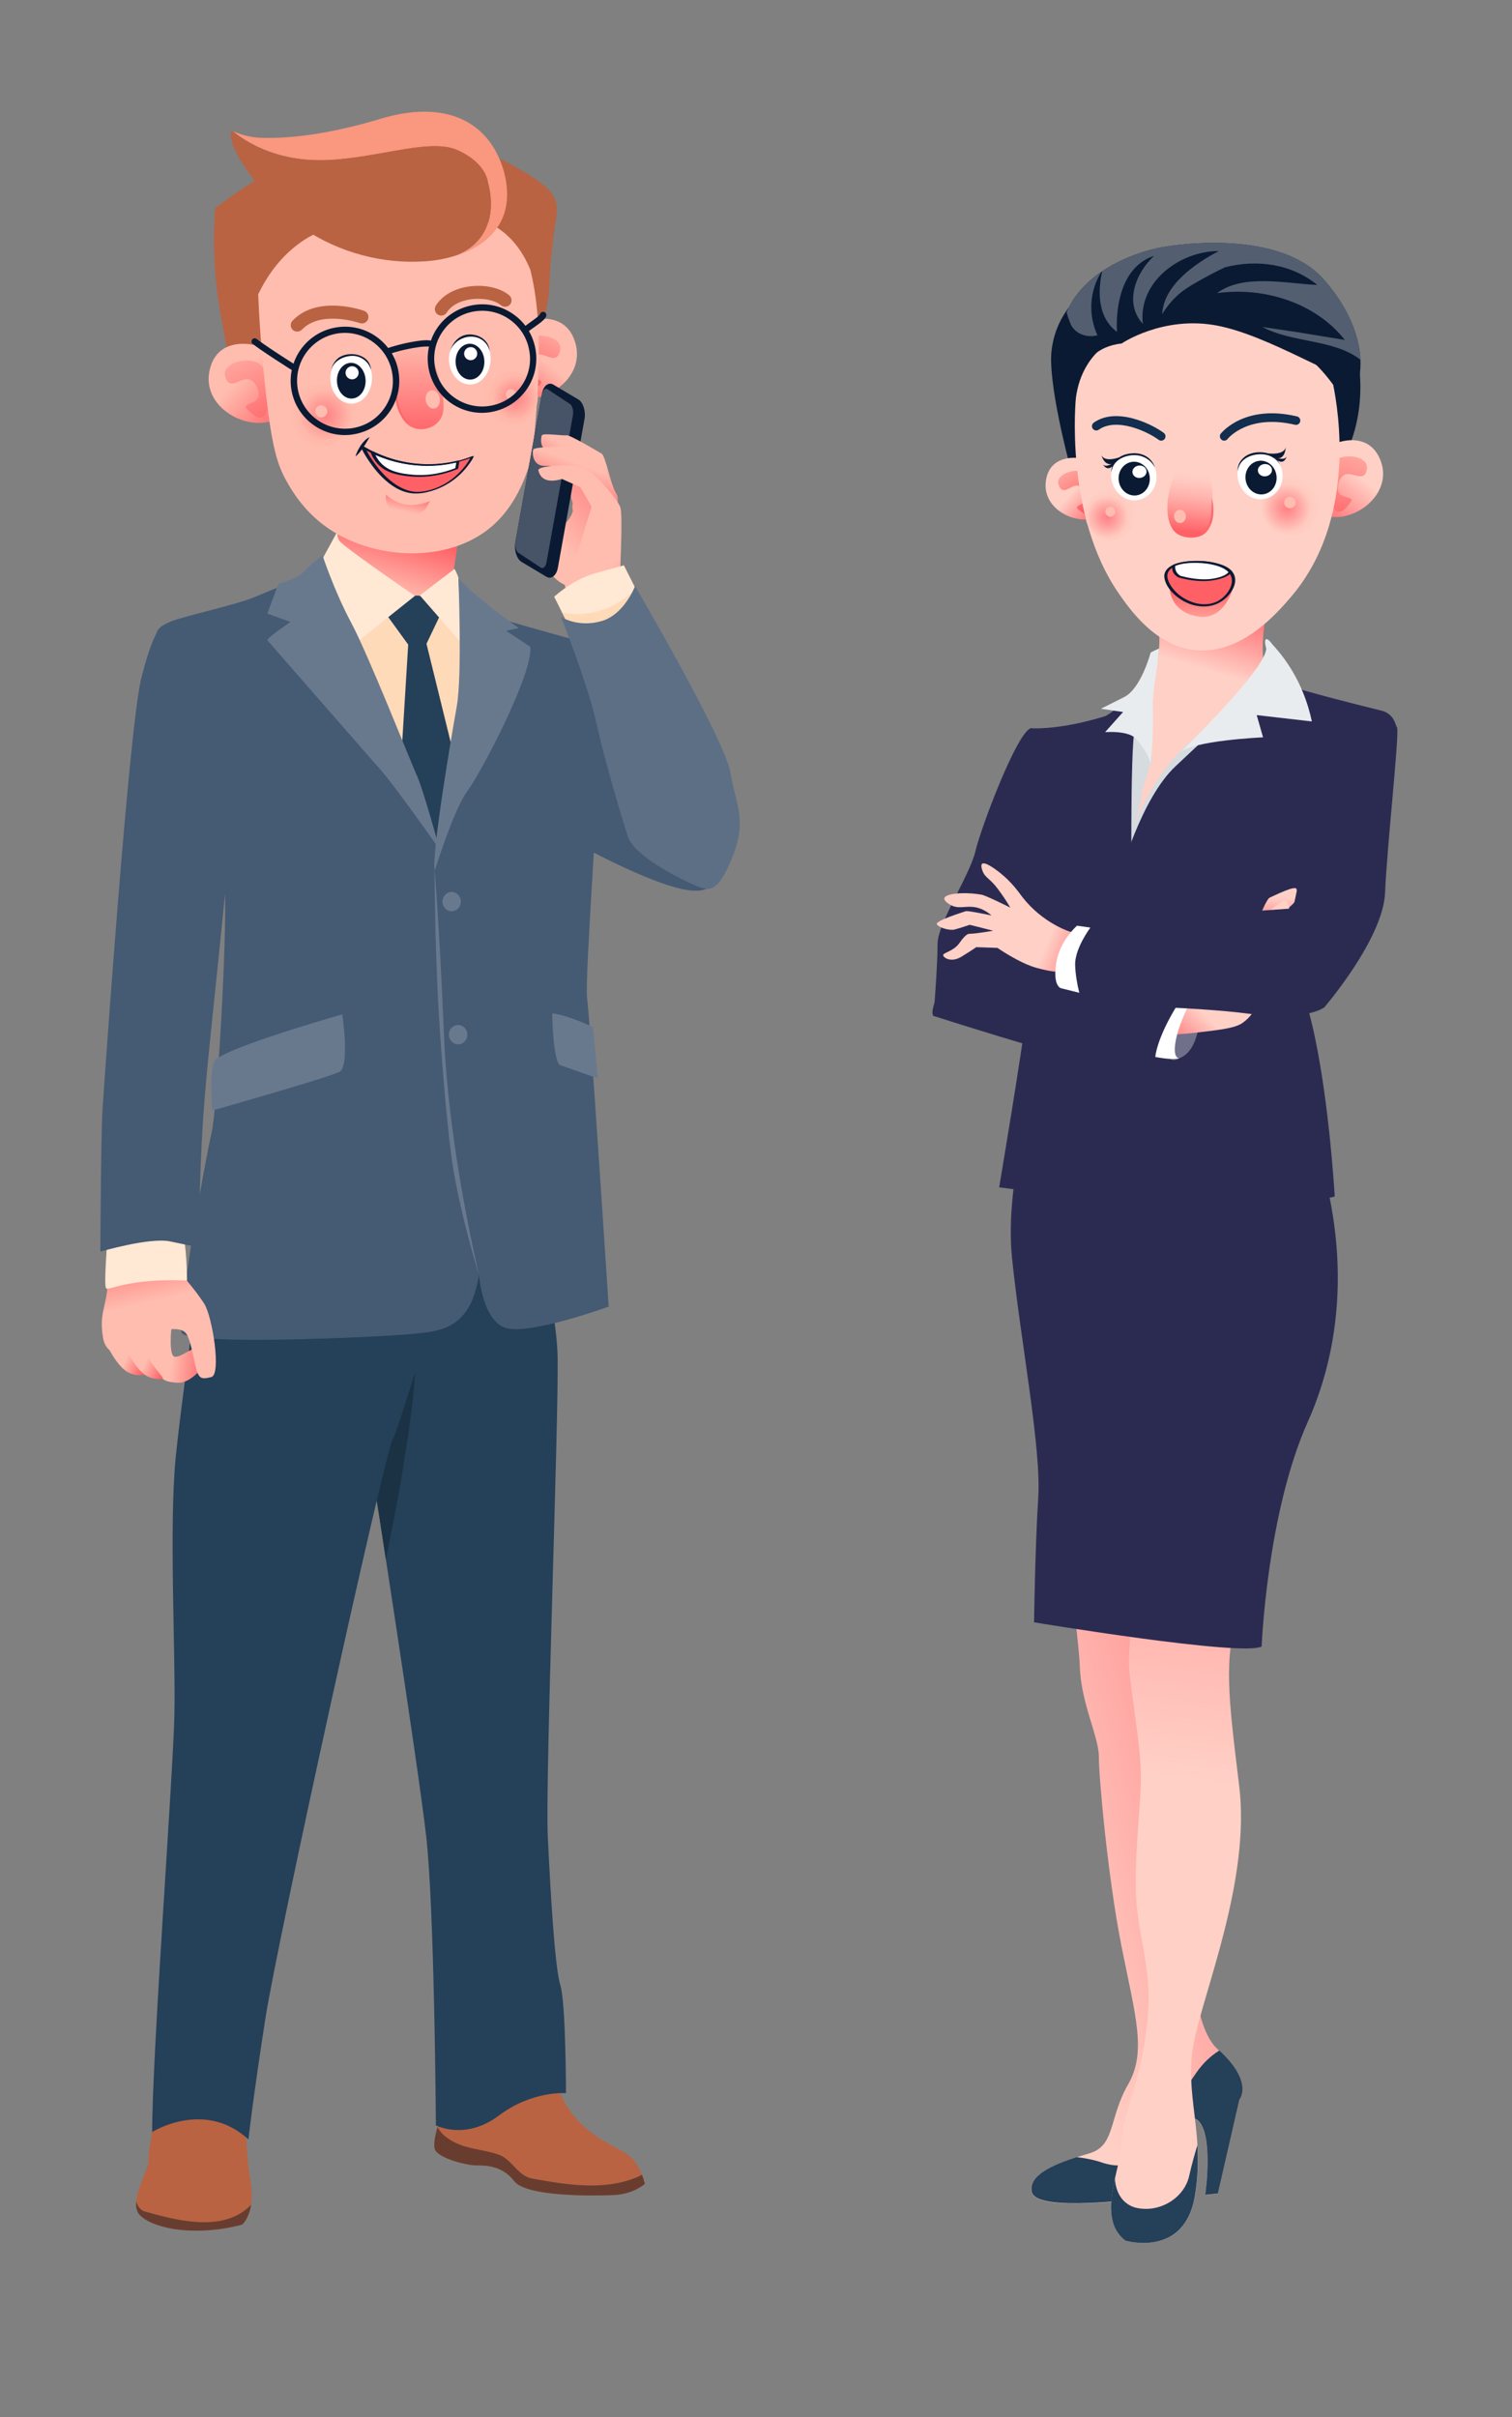 <?xml version="1.0" encoding="utf-8"?>
<!-- Generator: Adobe Illustrator 22.1.0, SVG Export Plug-In . SVG Version: 6.00 Build 0)  -->
<svg version="1.1" xmlns="http://www.w3.org/2000/svg" xmlns:xlink="http://www.w3.org/1999/xlink" x="0px" y="0px"
	 viewBox="0 0 1409 2251" style="enable-background:new 0 0 1409 2251;" xml:space="preserve">
<rect x="0" y="0" width="1409" height="2251" fill="#808080" stroke="none"/>
<style type="text/css">
	.st0{fill:url(#SVGID_1_);}
	.st1{fill:#254059;}
	.st2{fill:url(#SVGID_2_);}
	.st3{fill:#2B2B52;}
	.st4{fill:url(#SVGID_3_);}
	.st5{fill:#0A1A33;}
	.st6{fill:url(#SVGID_4_);}
	.st7{fill:url(#SVGID_5_);}
	.st8{fill:url(#SVGID_6_);}
	.st9{fill:url(#SVGID_7_);}
	.st10{fill:#FFD0C6;}
	.st11{fill:#132E4E;}
	.st12{fill:url(#SVGID_8_);}
	.st13{fill:#FFBDAF;}
	.st14{fill:url(#SVGID_9_);}
	.st15{fill:#FFFFFF;}
	.st16{fill:url(#SVGID_10_);}
	.st17{fill:#FF676C;}
	.st18{fill:#535F70;}
	.st19{fill:url(#SVGID_11_);}
	.st20{fill:#FF6066;}
	.st21{fill:#D6DBDF;}
	.st22{fill:#E9ECEE;}
	.st23{fill:url(#SVGID_12_);}
	.st24{fill:#70708B;}
	.st25{fill:url(#SVGID_13_);}
	.st26{fill:url(#SVGID_14_);}
	.st27{fill:url(#SVGID_15_);}
	.st28{fill:#B96342;}
	.st29{fill:#683D30;}
	.st30{fill:#1B3244;}
	.st31{fill:#455A73;}
	.st32{fill:#FFDAB8;}
	.st33{fill:#FFE8D4;}
	.st34{fill:#68798E;}
	.st35{fill:url(#SVGID_16_);}
	.st36{fill:url(#SVGID_17_);}
	.st37{fill:url(#SVGID_18_);}
	.st38{fill:url(#SVGID_19_);}
	.st39{fill:url(#SVGID_20_);}
	.st40{fill:url(#SVGID_21_);}
	.st41{fill:url(#SVGID_22_);}
	.st42{fill:url(#SVGID_23_);}
	.st43{fill:url(#SVGID_24_);}
	.st44{fill:url(#SVGID_25_);}
	.st45{fill:url(#SVGID_26_);}
	.st46{fill:#F9977F;}
	.st47{fill:url(#SVGID_27_);}
	.st48{fill:url(#SVGID_28_);}
	.st49{fill:#475366;}
	.st50{fill:url(#SVGID_29_);}
	.st51{fill:url(#SVGID_30_);}
	.st52{fill:url(#SVGID_31_);}
	.st53{fill:#5C6F85;}
</style>
<g id="Background">
</g>
<g id="Objects">
	<g id="Business_People">
		<g id="Office_Staff_5_">
			<g>
				<linearGradient id="SVGID_1_" gradientUnits="userSpaceOnUse" x1="951.41" y1="1724.599" x2="1403.284" y2="1594.161">
					<stop  offset="0" style="stop-color:#FFD0C6"/>
					<stop  offset="0.821" style="stop-color:#FF6066"/>
				</linearGradient>
				<path class="st0" d="M980.4,1344.9c0,0,24.8,173.4,25.9,207.6c1.2,34.2,17.7,64.9,17.7,83.7c0,18.9,8.3,112,21.2,176.9
					s23.6,97.9,5.9,128.5c-17.7,30.7-11.8,56.6-35.4,63.7c-23.6,7.1-59,17.7-54.2,36.6c4.7,18.9,100.2,5.9,100.2,5.9
					s38.9-86.1,54.2-73.1c15.3,13,7.1,69.6,7.1,69.6l11.8-1.2l20-87.3c0,0,14.2-16.5-20-47.2s-24.8-163.9-23.6-244.1
					c1.2-80.2-37.7-159.2-16.5-238.2S980.4,1344.9,980.4,1344.9z"/>
				<path class="st1" d="M1115.4,1929.6c-6.3,9-11.8,17.2-18.1,27.1c-14.5,19.9-20.8,41.6-41.6,56.1c-7.2,5.4-18.1,4.5-27.1,1.8
					c-8.4-3-16.8-4.6-25.3-5.6c-21.7,7-45.6,17-41.7,32.7c4.7,18.9,100.2,5.9,100.2,5.9s38.9-86.1,54.2-73.1
					c15.3,13,7.1,69.6,7.1,69.6l11.8-1.2l20-87.3c0,0,13.8-16-18.6-45.9C1128.4,1914.6,1121.3,1921.2,1115.4,1929.6z"/>
				<linearGradient id="SVGID_2_" gradientUnits="userSpaceOnUse" x1="1100.09" y1="1656.547" x2="1198.844" y2="925.298">
					<stop  offset="0" style="stop-color:#FFD0C6"/>
					<stop  offset="0.821" style="stop-color:#FF6066"/>
				</linearGradient>
				<path class="st2" d="M1080.7,1334.4c0,0-32.9,183.4-28.2,223.4s10.6,70.5,10.6,97.6s-4.7,55.3-4.7,101.1
					c0,45.8,16.5,72.9,10.6,128.1c-5.9,55.3-23.5,85.8-23.5,109.3c0,23.5-24.7,71.7,3.5,92.9c0,0,55.3,16.5,64.7-42.3
					s-10.6-94.1-1.2-142.3c9.4-48.2,52.9-151.7,42.3-238.7s-14.1-115.2-1.2-165.8c12.9-50.6,52.9-157.5,52.9-157.5L1080.7,1334.4z"
					/>
				<path class="st1" d="M1056.9,2055.7c-12-4.2-17.1-14.7-18-26.7c-4.6,21.5-7.4,44.8,10,57.8c0,0,55.3,16.5,64.7-42.3
					c2.8-17.2,3-32.4,2.2-46.5c-2.7,8.9-5.3,18.1-7.5,27.9C1103.8,2047.6,1079.4,2062,1056.9,2055.7z"/>
			</g>
			<path class="st3" d="M968.5,1004.7c0,0-33.2,90.9-25.4,167.1c7.8,76.2,27.4,176.9,24.4,222.8c-2.9,45.9-3.9,116.3-3.9,116.3
				s194.5,32.3,212.1,22.5c0,0,4.9-124.1,43-209.2c38.1-85,37.1-185.7-2-283.4L1204,995L968.5,1004.7z"/>
			<path class="st3" d="M1051.6,659.4c0,0-48.9,20.2-91.2,18.9c0,0,0,63.2-9.1,106.2c-9.1,43,11.1,109.5,6.5,149.9
				c-4.6,40.4-26.7,171.4-26.7,171.4s123.1,16.3,127.7,13.7c4.6-2.6,163.5,2.6,185-5.2c0,0-5.9-104.9-24.1-172
				c-18.2-67.1,82.3-264.1,82.3-264.1l-2.1-5.5c-2.1-5.4-6.7-9.5-12.3-10.8c-19.7-4.8-66.9-16.6-93.3-25.2L1051.6,659.4z"/>
			<path class="st3" d="M869.8,946.1c0.7-4.6,3.9-48.2,3.9-67.1c0-18.9,30-63.9,35.2-86c5.2-22.2,38.4-110.1,51.5-114.7
				c13-4.6,15,156.4,13.7,160.3c-1.3,3.9-45,88.6-53.4,95.8C912.1,941.5,869.8,946.1,869.8,946.1z"/>
			<g>
				<linearGradient id="SVGID_3_" gradientUnits="userSpaceOnUse" x1="1124.813" y1="624.492" x2="1149.986" y2="539.461">
					<stop  offset="0" style="stop-color:#FFD0C6"/>
					<stop  offset="0.821" style="stop-color:#FF6066"/>
				</linearGradient>
				<path class="st4" d="M1185.7,542.2c0,0-18.9,74.5-2,87.4c1,0.8,1.7,1.7,2.1,2.6c5,11.6-32.8,36-55.7,54.4
					c-20.7,16.6-48.1,43.3-74.1,86.7c0.2-37.7,0.4-75.3,0.6-113c5.8-6.8,14.3-18.5,19.5-35.1c7.9-25.5,3-47.3,0.4-56.5L1185.7,542.2
					z"/>
				<g>
					<path class="st5" d="M1023.2,458.3l-27-27.5c0,0-19.7-73.6-16.3-104c7.9-70.1,96-93.1,141.8-96.3c13.4-1,68.7-4.9,108,32.8
						c2.5,2.4,14.6,14.2,24.1,33.8c21.2,43.8,17.7,102.1-7.3,138.9C1207.9,492.9,1108.2,512.5,1023.2,458.3z"/>
					<g>
						
							<linearGradient id="SVGID_4_" gradientUnits="userSpaceOnUse" x1="106.833" y1="853.763" x2="53.793" y2="904.363" gradientTransform="matrix(0.994 -0.113 0.113 0.994 1058.586 -398.045)">
							<stop  offset="0" style="stop-color:#FFD0C6"/>
							<stop  offset="0.821" style="stop-color:#FF6066"/>
						</linearGradient>
						<path class="st6" d="M1238.7,416.2c1.4-2,15.7-8.7,28.9-5.3c7.6,1.9,14.9,7.1,19.1,18.5c8.9,24.1-11,46-32.8,51.1
							c-6.3,1.5-12.8,1.5-18.8-0.2L1238.7,416.2z"/>
						
							<linearGradient id="SVGID_5_" gradientUnits="userSpaceOnUse" x1="117.54" y1="816.819" x2="70.093" y2="923.576" gradientTransform="matrix(0.994 -0.113 0.113 0.994 1058.586 -398.045)">
							<stop  offset="0" style="stop-color:#FFBDAF"/>
							<stop  offset="0.821" style="stop-color:#FF6066"/>
						</linearGradient>
						<path class="st7" d="M1241.2,431.2c7.5-9.9,34.2-7.7,32.6,5.2s-11.2,4.4-18.7,5.2c-7.5,0.8-10.7,14.6-6.5,18.6
							c4.2,4,14,2.5,10.1,7.4c-3.9,4.9-11.8,17.2-18.4,1.1C1233.7,452.7,1235,439.5,1241.2,431.2z"/>
					</g>
					<g>
						
							<linearGradient id="SVGID_6_" gradientUnits="userSpaceOnUse" x1="-152.386" y1="840.986" x2="-123.548" y2="874.054" gradientTransform="matrix(0.994 -0.113 0.113 0.994 1058.586 -398.045)">
							<stop  offset="0" style="stop-color:#FFD0C6"/>
							<stop  offset="0.821" style="stop-color:#FF6066"/>
						</linearGradient>
						<path class="st8" d="M1011.5,428.3c-1.5-1.4-14.5-4.1-24.7,1.1c-5.9,3-10.9,8.7-12.2,18.8c-2.8,21.4,17.7,35.6,36.6,35.7
							c5.5,0,10.8-1.2,15.4-3.7L1011.5,428.3z"/>
						
							<linearGradient id="SVGID_7_" gradientUnits="userSpaceOnUse" x1="-163.583" y1="811.481" x2="-136.283" y2="869.231" gradientTransform="matrix(0.994 -0.113 0.113 0.994 1058.586 -398.045)">
							<stop  offset="0" style="stop-color:#FFBDAF"/>
							<stop  offset="0.821" style="stop-color:#FF6066"/>
						</linearGradient>
						<path class="st9" d="M1012.2,441.1c-8-6.7-29.5,0.2-25.7,10.4c3.8,10.3,10,1.5,16.3,0.8c6.3-0.7,11.5,10,8.8,14s-11,4.7-6.9,8
							c4.1,3.3,12.9,11.8,15.3-2.6C1022.4,457.3,1018.9,446.7,1012.2,441.1z"/>
					</g>
					<path class="st10" d="M1242.4,358.4c4.8,24.1,22.2,125.8-39.6,197.8c-12.6,14.7-45.7,53.2-88.2,49.4
						c-37.5-3.3-61.5-37.7-71.9-52.7c-51.2-73.5-40.1-182.3-40.1-182.3c1.4-10.6,4.7-21.9,11.6-32.4c32.3-49,126.6-55.6,187-18.3
						C1221,331.9,1234.1,346.9,1242.4,358.4z"/>
					<g>
						<path class="st11" d="M1082.1,410.4c-0.8,0-1.7-0.3-2.4-0.8c-10.5-7.8-39.2-21.1-55.8-9.4c-1.8,1.3-4.3,0.8-5.6-1
							c-1.3-1.8-0.8-4.3,1-5.6c9.2-6.5,21.9-7.8,36.7-3.8c12,3.2,22.9,9.2,28.5,13.4c1.8,1.3,2.1,3.8,0.8,5.6
							C1084.5,409.9,1083.3,410.4,1082.1,410.4z"/>
					</g>
					<g>
						
							<radialGradient id="SVGID_8_" cx="8605.354" cy="880.914" r="32.02" gradientTransform="matrix(-0.994 0.113 0.113 0.994 9653.493 -1374.686)" gradientUnits="userSpaceOnUse">
							<stop  offset="0" style="stop-color:#FF8084"/>
							<stop  offset="0.325" style="stop-color:#FFA19F"/>
							<stop  offset="0.695" style="stop-color:#FFCBC0"/>
							<stop  offset="0.998" style="stop-color:#FFD0C6"/>
						</radialGradient>
						<circle class="st12" cx="1202.6" cy="471.3" r="27.1"/>
						<path class="st13" d="M1196.7,468.6c0.3,2.9,3,5,5.9,4.7s5-3,4.7-5.9c-0.3-2.9-3-5-5.9-4.7
							C1198.5,463,1196.4,465.7,1196.7,468.6z"/>
					</g>
					<g>
						
							<radialGradient id="SVGID_9_" cx="8772.638" cy="870.183" r="27.835" gradientTransform="matrix(-0.994 0.113 0.113 0.994 9653.493 -1374.686)" gradientUnits="userSpaceOnUse">
							<stop  offset="0" style="stop-color:#FF8084"/>
							<stop  offset="0.325" style="stop-color:#FFA19F"/>
							<stop  offset="0.695" style="stop-color:#FFCBC0"/>
							<stop  offset="0.998" style="stop-color:#FFD0C6"/>
						</radialGradient>
						<circle class="st14" cx="1035.2" cy="479.5" r="23.6"/>
						<path class="st13" d="M1030.1,477.1c0.3,2.5,2.6,4.3,5.1,4.1c2.5-0.3,4.3-2.6,4.1-5.1c-0.3-2.5-2.6-4.3-5.1-4.1
							S1029.8,474.6,1030.1,477.1z"/>
					</g>
					<g>
						<path class="st15" d="M1035.6,445.2c1.4,12.2,11.6,22,23.5,20.7c11.9-1.4,19.9-12.4,18.5-24.5c-1.4-12.2-11.6-19.8-23.5-18.5
							C1042.1,424.2,1034.2,433,1035.6,445.2z"/>
						<path class="st5" d="M1042.5,447.4c1,8.6,8.2,14.9,16.2,14c8-0.9,13.6-8.6,12.7-17.3s-8.2-14.9-16.2-14
							C1047.2,431.1,1041.5,438.8,1042.5,447.4z"/>
						<path class="st15" d="M1055.3,440.1c0.4,3.2,3.6,5.4,7.2,5c3.6-0.4,6.3-3.3,5.9-6.5c-0.4-3.2-3.6-5.4-7.2-5
							C1057.6,434,1054.9,436.9,1055.3,440.1z"/>
						<path class="st5" d="M1076.2,435.5c-2.7-5.6-7.8-9.5-13.8-11c-6.5-1.6-14.8-0.1-20.3,4c-3.5,2.6-5.9,6.6-6.4,11.2
							c-0.4-4.6,1.8-9.3,5.4-12.4c1.8-1.6,4-2.6,6.1-3.5c2.2-0.8,4.5-1.3,6.8-1.5c4.6-0.5,9.6,0.1,13.7,2.5
							C1071.9,427.1,1075,431.1,1076.2,435.5z"/>
						<g>
							<path class="st5" d="M1042.9,426c0,0-12.9,4.9-16.5-1.9c0,0,3.3,12.1,12.4,6.9C1041.8,429.3,1042.9,426,1042.9,426z"/>
							<path class="st5" d="M1037.4,431.1c0,0-6.6,4.9-9.6,1.4c0,0,3.4,6.3,8.2,2.2C1038.8,432.3,1037.4,431.1,1037.4,431.1z"/>
						</g>
					</g>
					<g>
						<path class="st15" d="M1153.3,444.2c1.4,12.2,11.5,22,23.4,20.7c11.9-1.4,19.8-12.4,18.4-24.5c-1.4-12.2-11.5-19.8-23.4-18.5
							C1159.8,423.2,1151.9,432,1153.3,444.2z"/>
						
							<ellipse transform="matrix(0.994 -0.113 0.113 0.994 -42.689 135.382)" class="st5" cx="1174.6" cy="444.8" rx="14.5" ry="15.7"/>
						<path class="st15" d="M1172.2,438.6c0.4,3.2,3.6,5.4,7.2,5c3.6-0.4,6.3-3.3,5.9-6.4c-0.4-3.2-3.6-5.4-7.2-5
							C1174.5,432.6,1171.8,435.5,1172.2,438.6z"/>
						<path class="st5" d="M1193.7,434.4c-2.2-4.6-6.2-8.3-10.9-10c-7.1-2.6-16.9-1.4-23,3.2c-3.5,2.6-5.9,6.6-6.4,11.2
							c-0.4-4.6,1.8-9.3,5.4-12.4c5.2-4.8,13.2-6,20-4.8C1186.6,422.9,1190.5,427.5,1193.7,434.4z"/>
						<g>
							<path class="st5" d="M1181.9,422.3c0,0,14.5,1.9,16.2-5.6c0,0-0.2,12.7-10.3,9.8C1183.8,425.3,1181.9,422.3,1181.9,422.3z"/>
							<path class="st5" d="M1189.3,426.2c0,0,7.6,3.1,9.7-1c0,0-1.7,6.9-7.4,4.2C1188.2,427.7,1189.3,426.2,1189.3,426.2z"/>
						</g>
					</g>
					<g>
						<g>
							
								<linearGradient id="SVGID_10_" gradientUnits="userSpaceOnUse" x1="-1427.876" y1="623.204" x2="-1421.218" y2="684.659" gradientTransform="matrix(-1 8.000000e-04 8.000000e-04 1 -315.404 -188.639)">
								<stop  offset="0.114" style="stop-color:#FFD0C6"/>
								<stop  offset="0.25" style="stop-color:#FFC9C0"/>
								<stop  offset="0.447" style="stop-color:#FFB6B0"/>
								<stop  offset="0.681" style="stop-color:#FF9694"/>
								<stop  offset="0.942" style="stop-color:#FF6B6F"/>
								<stop  offset="1" style="stop-color:#FF6066"/>
							</linearGradient>
							<path class="st16" d="M1095.4,438.8c-11.4,27.7-9.3,51.7,2.3,58.8c6.3,3.9,19,4.9,25.8-1.4c3.1-2.9,4.5-6.6,5-10.9
								c3-22.5,2.3-47.9-11.1-53.1C1102,426.1,1095.4,438.8,1095.4,438.8z"/>
							<g>
								<path class="st13" d="M1094.1,481.2c0.2,3.4,2.8,6.1,5.8,5.9c3-0.1,5.3-3,5.2-6.5c-0.2-3.4-2.8-6.1-5.8-5.9
									S1093.9,477.8,1094.1,481.2z"/>
							</g>
						</g>
						<path class="st17" d="M1129.3,464c0.9,3.1,1.3,6.2,1.4,9.4c0.1,3.2,0,6.4-0.6,9.6c-0.3,1.6-0.7,3.2-1.3,4.7
							c-0.6,1.5-1.4,3-2.4,4.3c-1.9,2.5-4.4,4.8-7.5,5.7c3.6-2.3,6.3-6.1,7.8-10.1c1.7-4.6,2.1-9.4,2.4-14.2
							C1129.3,470.3,1129.3,467.1,1129.3,464z"/>
					</g>
					<g>
						<path class="st11" d="M1140.8,410.4c-0.9,0-1.7-0.3-2.5-0.9c-1.7-1.4-2-3.9-0.7-5.6c0.9-1.1,22.3-27.6,71-16.1
							c2.2,0.5,3.5,2.7,3,4.8c-0.5,2.2-2.7,3.5-4.8,3c-43.5-10.2-62.1,12.3-62.9,13.3C1143.1,409.9,1142,410.4,1140.8,410.4z"/>
					</g>
					<path class="st5" d="M1000.6,374.9c0,0-0.5-50.1,44.6-55c0,0,38.3-26,88.3-16.8c50.1,9.3,116.8,53.9,132.5,50.9
						c0,0,13.2-40.7-31.5-92.7s-153.1-30.8-153.1-30.8S946.5,253.7,1000.6,374.9z"/>
					<path class="st18" d="M1022.7,312.3c-12,3-22.6-3-25.6-12c-1.2-3-2.3-6.2-3.2-9.5c7.1-16.5,19.4-28.8,32.6-37.8
						C1015.2,270.9,1013.9,293.1,1022.7,312.3z"/>
					<path class="st18" d="M1253.2,316.6c-27.1-34.6-75.4-49.7-119-43.6c24.1-18.1,63.3-9.1,93.4-7.6
						c-24.1-19.6-55.8-24.1-85.9-16.5c-8.5,4-15.5,7.7-20.5,10.5c-12.1,6.8-18.6,10.5-25.5,17.2c-6.2,6-10.2,11.9-12.7,16
						c1.5-27.1,30.1-46.7,52.7-58.8c-36.2,0-75.3,28.7-70.7,67.8c-18.1-19.6-6.1-48.2,10.5-63.3c-28.6,9.1-36.1,43.7-34.6,70.8
						c-17.9-13.4-18.1-37.1-13.8-56.5c25.6-17.2,54.4-22.2,54.4-22.2s108.4-21.2,153.1,30.8c26.2,30.5,32.5,57.1,33.2,73.9
						c-24.5-19.4-63.7-15.6-91.4-30.6c10.7,1.6,21.4,3.2,32.2,4.8C1223.6,311.8,1238.5,314.2,1253.2,316.6z"/>
					<linearGradient id="SVGID_11_" gradientUnits="userSpaceOnUse" x1="1121.191" y1="587.909" x2="1119.954" y2="540.06">
						<stop  offset="0" style="stop-color:#FFBDAF"/>
						<stop  offset="0.821" style="stop-color:#FF6066"/>
					</linearGradient>
					<path class="st19" d="M1089.9,546.1c0,0-1.2,23.2,26.1,28c27.3,4.8,34.2-31,34.2-31L1089.9,546.1z"/>
					<g>
						<path class="st20" d="M1086.4,536.8c-0.5-14.4,28.7-14.5,40.4-12.5c6.7,1.2,16.5,3.3,20.7,9.5c5.8,8.4-1.4,19.1-8.2,24.4
							c-15.5,12-39.5,3.4-49.3-11.9C1087.6,542.5,1086.5,539.4,1086.4,536.8z"/>
						<path class="st5" d="M1150.8,537.7c-1.3-6.5-7.5-10.1-13.3-12c-9.5-3.2-19.9-3.9-29.8-3c-4.8,0.4-9.8,1.3-14.3,3.3
							c-3.6,1.6-7,4.2-8.1,8.1c-0.3,0.9-0.4,1.9-0.3,2.9c0.3,6.3,4.6,12.1,9,16.3c4.5,4.2,9.9,7.5,15.7,9.5c5.7,1.9,12,2.6,17.9,1.5
							c6.2-1.1,11.8-4.2,16.2-8.8C1148.2,550.8,1152.1,544.3,1150.8,537.7z M1144.7,550.6c-3.2,4.9-8,9-13.6,10.8
							c-5.2,1.7-10.9,1.7-16.2,0.5c-5.5-1.3-10.7-3.8-15.2-7.2c-4.6-3.5-8.9-8.4-11-13.9c-0.5-1.3-0.8-2.7-0.9-4
							c-0.2-8.4,9.9-10.8,16.4-11.7c8.6-1.2,17.5-0.8,25.9,1.1c5.4,1.2,11.6,3,15.2,7.4C1149.7,538.7,1148.1,545.4,1144.7,550.6z"/>
					</g>
					<g>
						<path class="st15" d="M1099.3,537.1c15,4,30,5,43-1c1.7-0.8,3.1-2,4.3-3.5c-4.5-5.3-13.6-7.3-19.9-8.4
							c-7.8-1.4-23.6-1.7-33,2.5C1093.2,531.1,1094.9,534.9,1099.3,537.1z"/>
						<path class="st5" d="M1148,532.1c-3.2-3.7-7.9-5.6-12.5-6.9c-4.2-1.2-8.5-2-12.8-2.4c-4.8-0.4-9.6-0.4-14.4-0.1
							c-4.8,0.4-9.7,1.2-14.2,3c-0.5,0.2-1.3,0.4-1.6,1c-0.3,0.5-0.2,1.4-0.2,1.9c0,1.2,0.2,2.3,0.5,3.4c0.9,2.6,3,4.5,5.4,5.8
							c0.1,0,0.1,0.1,0.2,0.1c0,0,0,0,0.1,0c8.6,2.3,17.6,3.7,26.5,3.2c4.2-0.3,8.4-1,12.5-2.2c3.9-1.2,7.6-2.8,10.4-5.9
							C1148,532.7,1148.3,532.4,1148,532.1z M1135.9,537.7c-3.8,1.1-7.6,1.7-11.6,1.8c-8.1,0.3-16.2-1.1-24-3.1
							c-3.6-1.9-5.5-5.2-5.2-9.3c6.3-2.6,13.6-3,20.3-2.9c6.5,0.1,13,1,19.2,2.9c3.7,1.2,7.5,2.9,10.2,5.8
							C1142.5,535.5,1139.3,536.7,1135.9,537.7z"/>
					</g>
				</g>
			</g>
			<g>
				<path class="st21" d="M1048.6,800.9c-0.6-2.4-10.7-126.2-10.7-126.2l28.6-2.4c0,0,7.1,32.7,7.1,34.5c0,1.8-8.9,25.6-10.1,35.7
					c-1.2,10.1-5.4,23.2-5.4,23.2s20.2-53,57.2-79.8c36.9-26.8,79.8-34.5,79.8-34.5s-20.8,13.7-23.8,17.3
					C1168.3,672.3,1048.6,800.9,1048.6,800.9z"/>
				<path class="st3" d="M1191.5,622.9c0,0,8.3,61.3,8.9,63.1c0.6,1.8-37.5,2.4-37.5,2.4l17.9,26.8c0,0-116.7,52.4-137.5,101.8
					c0,0,19.6-73.2,52.4-103.6C1128.4,683,1191.5,622.9,1191.5,622.9z"/>
				<path class="st3" d="M1060.5,642.5c0,0-28,28-46.4,31.6l19.1,12.5l-32.2,23.2c0,0,29.8,92.3,53.6,132.8c0,0-1.8-146.5,3-163.7
					C1062.3,661.6,1060.5,642.5,1060.5,642.5z"/>
				<path class="st22" d="M1072.3,607.7c0,0-8.9,33.6-24.7,41.5c-15.8,7.9-21.7,10.9-21.7,10.9l20.7,3l-16.8,18.8
					c0,0,22.7-2,29.6,6.9c6.9,8.9,14.8,18.8,11.9,27.7c0,0,4-22.7,3-57.3c-0.4-14.5,3.6-34.9,4-38.5c0.8-6.9,1.4-12.7,1.9-16.8
					C1077.6,605,1075,606.3,1072.3,607.7z"/>
				<path class="st22" d="M1099,701.5c0,0,81-78,81-97.8c-1.5-4.4-1.4-7.8-0.2-8.4c1.1-0.5,3.5,1.4,5.6,4.5
					c3.8,4.1,7.7,8.7,11.4,13.8c15.2,20.9,22.3,42.2,25.7,58.3l-51.4-5.9l5.9,20.7C1177,686.7,1109.9,689.6,1099,701.5z"/>
			</g>
			<g>
				<linearGradient id="SVGID_12_" gradientUnits="userSpaceOnUse" x1="1186.005" y1="835.771" x2="1184.847" y2="876.89">
					<stop  offset="0" style="stop-color:#FFD0C6"/>
					<stop  offset="0.821" style="stop-color:#FF6066"/>
				</linearGradient>
				<path class="st23" d="M1161.2,887.5c0,0,16.8-49.2,22-51.5c5.2-2.3,23.7-11.6,24.9-8.1c1.2,3.5,5.2,9.3-11.6,20.8
					c-16.8,11.6-20.3,57.9-20.3,57.9L1161.2,887.5z"/>
				<path class="st24" d="M1099,985.6c0,0-7.5,5.7-13-4.1c-5.5-9.8,6.3-34,6.3-34l21.1-22.6c0,0,9.2-3.1,6.9,8.4
					C1118,944.8,1118.6,978.1,1099,985.6z"/>
				<linearGradient id="SVGID_13_" gradientUnits="userSpaceOnUse" x1="1115.082" y1="937.37" x2="1072.89" y2="981.091">
					<stop  offset="0" style="stop-color:#FFD0C6"/>
					<stop  offset="0.821" style="stop-color:#FF6066"/>
				</linearGradient>
				<path class="st25" d="M1062,963.1c12.6,0.8,30.7,1.2,52.2-1.3c24.8-2.9,37.2-4.4,44.1-9.4c31.2-22.7,10.7-74.6,31.5-89.4
					c0,0,10.3-7.4,11.4-15.5c1-7.3-4.7-9.2-4.7-9.2s-27.5,18.5-33.5,31c-6,12.5-30.4,46-36.4,51.6c-6,5.6-59.6,5.6-59.6,5.6
					L1062,963.1z"/>
				<path class="st15" d="M1031.1,981.3l35.4,0.8c0,0,23,6.2,32.5,3.4c0,0-6.9,1-3.1-17.6c3.8-18.7,17.5-43,17.5-43l-22.8,1.2
					L1031.1,981.3z"/>
				<path class="st3" d="M1104.7,925.6c-2,0.7-25.6,35.9-28.2,59.4c0,0-38.2,6.9-63,3c-24.8-3.9-143.8-41.9-143.8-41.9
					c-5.2-6.5,16.6-52.4,40.8-57.6c24.1-5.2,126,31.6,153.4,34.2C1091.3,925.2,1104.7,925.6,1104.7,925.6z"/>
			</g>
			<g>
				<linearGradient id="SVGID_14_" gradientUnits="userSpaceOnUse" x1="974.87" y1="879.587" x2="1032.729" y2="903.604">
					<stop  offset="0" style="stop-color:#FFD0C6"/>
					<stop  offset="0.821" style="stop-color:#FF6066"/>
				</linearGradient>
				<path class="st26" d="M1041.8,873.7c0,0-35.7-4.4-37.1-4.4c-7.5,0-33.7-10.4-51.7-33.5c-4-5.2-9.7-13.7-20.7-22.6
					c-1.9-1.5-14.1-11.3-17.1-8.7c-1.5,1.3-0.1,5.3,0.4,6.6c1.9,5.4,5.5,6.5,11.3,13.1c1.9,2.2,3.5,4.3,6.6,8.7c3.4,4.8,6,9,8,12.4
					c0,0-22.6-11.3-26.6-12c-15.4-2.8-34.1-1.4-34.9,3.3c-0.5,2.7,5,5.7,5.8,6.2c7.7,4.3,13.9,0.4,23.3,2.2
					c3.8,0.7,9.1,2.6,14.9,7.6c0,0-22.2-4.7-24-4c-1.8,0.7-29.5,9.1-26.9,12.4c2.5,3.3,12,5.8,16.4,4.7c4.4-1.1,14.2-4.4,14.2-4.4
					l21.8,5.5c0,0-14.6,2.7-22.2,2.9c-0.7,0-1.4,0.2-2,0.6c-1.3,0.8-3.7,2.8-7.1,7.8c-5.5,8-15.6,9.1-15.3,11.6
					c0.4,2.5,7.6,6.9,16.7,1.5c9.1-5.5,14.2-9.1,14.2-9.1l19.7,0.7c0,0,20.4,14.2,36.4,18.6c16,4.4,21.1,3.6,21.1,3.6l49.1,13.5
					L1041.8,873.7z"/>
				<path class="st15" d="M1036.4,866.9l-32.7-4.8c0,0-16.7,14.3-19.6,35.7c-3,21.4,4.8,22.6,4.8,22.6l40.5,10.1L1036.4,866.9z"/>
				<path class="st3" d="M1019.2,859.7c0,0-17.9,22-17.3,39.3c0.6,17.3,6.5,36.9,8.3,36.9s101.2,1.2,154.2,8.3c53,7.1,69.7-6,69.7-6
					s54.8-63.7,56.6-106.6c1.8-42.9,13.1-144.7,11.3-153.6c-1.8-8.9-55.4,9.5-67.9,44.7c-12.5,35.1-23.8,101.2-29.2,123.3
					c0,0-40.5,3-63.7,4.2C1118,851.4,1055.5,866.9,1019.2,859.7z"/>
			</g>
		</g>
		<g id="Office_Staff_1_">
			<linearGradient id="SVGID_15_" gradientUnits="userSpaceOnUse" x1="358.671" y1="551.481" x2="378.286" y2="483.808">
				<stop  offset="0" style="stop-color:#FFBDAF"/>
				<stop  offset="0.821" style="stop-color:#FF6066"/>
			</linearGradient>
			<path class="st27" d="M326.9,449.2l-20.9,79.4c0,0,54.4,84.2,82.8,72.2c28.4-12,32.8-61.9,32.8-61.9l10.7-70.7L326.9,449.2z"/>
			<g>
				<path class="st28" d="M147,1957.1c0,0-9.5,47.5-8.6,55.2c0.9,7.8-19,38-8.6,50c10.4,12.1,49.2,21.6,95.8,9.5
					c0,0,12.9-10.4,7.8-40.5c-5.2-30.2-4.3-68.2-4.3-68.2S173.7,1951.1,147,1957.1z"/>
				<path class="st29" d="M136.8,2060.1c-5.7-1-8.4-5-9.9-9.8c-0.4,4.8,0.2,9,2.9,12.1c10.4,12.1,49.2,21.6,95.8,9.5
					c0,0,6.3-5.1,8.4-18.5C209.7,2078.5,169,2069.3,136.8,2060.1z"/>
				<path class="st28" d="M414.5,1961.5c0,0-13.8,33.6-8.6,41.4c5.2,7.8,29.3,13.8,38,13.8c8.6,0,24.2,0,35.4,14.7
					c11.2,14.7,75.1,13.8,93.2,12.9c18.1-0.9,28.5-10.4,28.5-10.4s-4.3-20.7-19-29.3c-14.7-8.6-47.5-20.7-62.1-60.4l-98.4-6.9
					L414.5,1961.5z"/>
				<path class="st29" d="M496.8,2029.1c-14-2-19-17-31-22c-16-6-34-5-49-16c-3.4-2.3-6.8-5.8-9.1-10.1c-2.5,8.9-4.3,18.2-1.9,21.9
					c5.2,7.8,29.3,13.8,38,13.8c8.6,0,24.2,0,35.4,14.7c11.2,14.7,75.1,13.8,93.2,12.9c18.1-0.9,28.5-10.4,28.5-10.4
					s-0.8-3.6-2.7-8.5c-1.6,1-3.4,1.9-5.3,2.6C562.8,2040.1,529.8,2035.1,496.8,2029.1z"/>
				<path class="st1" d="M484.4,1089.4c0,0,33.9,116,35.2,173.3c1.3,57.3-11.7,394.9-9.1,448.3c2.6,53.4,6.5,121.2,11.7,138.1
					s5.2,100.3,5.2,100.3s-31.3-2.6-62.6,20.9c-31.3,23.5-58.6,9.1-58.6,9.1s-1.3-202-9.1-269.8c-7.8-67.8-49.5-334.9-49.5-334.9
					l-22.2-280.2L484.4,1089.4z"/>
				<path class="st30" d="M387.8,1250.1c-16.7,1.7-33.3,2.6-49.8,2.9l9.6,121.8c0,0,5.1,32.4,12,77.5c6.3-31.2,12.4-61.3,17.2-93.2
					C382.8,1322.1,387.8,1287.1,387.8,1250.1z"/>
				<path class="st1" d="M442.7,1093.4l-243.7,1.3c0,0-28.7,196.8-35.2,261.9c-6.5,65.2,0,183.7-1.3,241.1
					c-1.3,57.3-20.7,315-20.7,387.9c0,0,48.7-30.7,89.7,6.9c0,0,4-36.5,15.7-112C259,1804.9,358,1355.3,365.8,1341
					C373.7,1326.6,442.7,1093.4,442.7,1093.4z"/>
			</g>
			<g>
				<path class="st31" d="M530.7,781.9c0,0,90.8,51.4,121.1,47.5c30.3-3.9,29.7-42.4,25.8-48.2C673.7,775.3,542,597.8,542,597.8
					l-43.6,87.4L530.7,781.9z"/>
				<path class="st31" d="M291.8,532.4c-1.5,2.1-37.6,16.5-54.6,23.7c-17,7.2-64.9,17.5-77.7,22.6c-12.9,5.1-13.4,10.3-13.4,10.3
					s58.7,211.1,62.8,233.2c4.1,22.1-5.7,206.9-11.8,233.2c-6.2,26.3-32.4,173.5-27.8,185.8c4.6,12.4,182.7,4.1,211.1,1.5
					c28.3-2.6,58.2-3.1,65.9-55.6c0,0,3.1,43.8,25.7,49.9c22.6,6.2,95.2-20.1,95.2-20.1s-17.5-269.7-20.1-287.2
					s13.4-223.4,10.8-247.1c-2.6-23.7-16-84.9-16-84.9s-92.1-25.2-101.9-29.9c-9.8-4.6-51-12.4-51-12.4L291.8,532.4z"/>
				<path class="st32" d="M407.8,787.1c11-30,19-60,27-92c9.1-42.4,11.3-83,14-124.1c-4.2-1.4-7.3-2.4-8.7-3.1
					c-9.8-4.6-51-12.4-51-12.4l-97.3-23.2c-0.3,0.3-1.5,1.1-3.5,2c13.5,33.1,27.3,65.5,44.4,98.7
					C359.8,684.1,388.8,733.1,407.8,787.1z"/>
				<polygon class="st1" points="380.9,592.1 372.6,727.1 406.8,782.7 429.4,729.5 395.2,590.5 				"/>
				<path class="st1" d="M385.6,555l3.1-0.3c0,0,13.3,0.3,15.6,4.8c2.2,4.5,5.1,15,5.1,15l-12.8,26.8l-15.3,0.3L357,568.1l20.4-14.7
					L385.6,555z"/>
				<path class="st33" d="M386.6,555c0,0-67.4-46.3-70.5-51.5c-3.1-5.1-1-9.8-1-9.8l-16,29.3c0,0,25.2,79.8,25.7,81.3L386.6,555z"/>
				<path class="st33" d="M391.2,554.5l32.4-24.7c0,0,3.6,6.7,3.6,8.8c0,2.1,3.1,60.7,3.1,60.7L391.2,554.5z"/>
				<path class="st34" d="M300.6,517.4c0,0,10.8,32.9,26.8,62.8c16,29.9,55.6,130.2,61.3,142.6c5.7,12.4,21.1,68.5,21.1,68.5
					s-40.2-57.1-54.1-73.1c-13.9-16-105.5-120.5-106.6-122c-1-1.5,21.6-17,21.6-17l-21.6-7.7l10.3-27.8c0,0,17-4.1,24.2-11.8
					C290.8,524.1,300.6,517.4,300.6,517.4z"/>
				<path class="st34" d="M427.2,538.6c0,0,3.6,90.1-1.5,118.9c-5.1,28.8-23.7,137.4-20.6,153.4c0,0,18-57.7,30.4-74.1
					c12.4-16.5,61.3-109.1,58.7-134.4l-22.6-14.9l11.8-2.6C483.3,584.9,443.7,557.1,427.2,538.6z"/>
				<ellipse class="st34" cx="420.9" cy="839.7" rx="8.6" ry="9"/>
				<ellipse class="st34" cx="426.9" cy="963.6" rx="8.6" ry="9"/>
				<path class="st34" d="M404.9,809.3c0,0,0.2,72.7,4.2,137.6c3.5,57.3,8.6,109.5,11.9,132.6c7,49.3,25.6,108.6,25.6,108.6
					s-28.4-115.7-32.9-224.6C409.3,857,404.9,809.3,404.9,809.3z"/>
				<path class="st34" d="M319,944.7c0,0,7.1,48.3-2.6,53.5c-9.7,5.2-118.6,36.1-118.6,36.1s-3.2-34.1,1.9-45.7
					C204.9,977,319,944.7,319,944.7z"/>
				<path class="st34" d="M514.6,943.8c0,0,0.6,45.7,7.7,48.3c7.1,2.6,34.8,12.2,34.8,12.2l-4.5-47.7
					C552.6,956.7,530.7,945.7,514.6,943.8z"/>
			</g>
			<g>
				<linearGradient id="SVGID_16_" gradientUnits="userSpaceOnUse" x1="119.633" y1="1260.171" x2="141.588" y2="1269.072">
					<stop  offset="0" style="stop-color:#FFBDAF"/>
					<stop  offset="0.821" style="stop-color:#FF6066"/>
				</linearGradient>
				<path class="st35" d="M97.3,1247.5c0,0,10.7,26.1,23.7,31.4c13.1,5.3,22.5-2.4,22.5-2.4l-16-31.4L97.3,1247.5z"/>
				<linearGradient id="SVGID_17_" gradientUnits="userSpaceOnUse" x1="137.435" y1="1263.731" x2="159.39" y2="1272.632">
					<stop  offset="0" style="stop-color:#FFBDAF"/>
					<stop  offset="0.821" style="stop-color:#FF6066"/>
				</linearGradient>
				<path class="st36" d="M115.1,1251.1c0,0,10.7,26.1,23.7,31.4c13.1,5.3,22.5-2.4,22.5-2.4l-16-31.4L115.1,1251.1z"/>
				<linearGradient id="SVGID_18_" gradientUnits="userSpaceOnUse" x1="160.341" y1="1262.76" x2="203.128" y2="1267.321">
					<stop  offset="0" style="stop-color:#FFBDAF"/>
					<stop  offset="0.821" style="stop-color:#FF6066"/>
				</linearGradient>
				<path class="st37" d="M159.6,1238c0,0-2.4,24.3,3,25.5c5.3,1.2,14.8-7.7,21.4-8.3c6.5-0.6,10.7,10.1,10.7,10.1
					s-14.2,23.7-29.7,22.5s-13.6-5.3-13.6-5.3s-16.6-19-18.4-30.3C131.1,1241,159.6,1238,159.6,1238z"/>
				<linearGradient id="SVGID_19_" gradientUnits="userSpaceOnUse" x1="140.18" y1="1212.453" x2="123.499" y2="1140.552">
					<stop  offset="0" style="stop-color:#FFBDAF"/>
					<stop  offset="0.821" style="stop-color:#FF6066"/>
				</linearGradient>
				<path class="st38" d="M164.3,1181.1c0,0,18.4,20.8,26.1,33.2c7.7,12.5,16,65.9,6.5,68.2c-9.5,2.4-11.9,1.8-14.8-10.7
					c-3-12.5-5.3-27.9-10.1-31.4c-4.7-3.6-12.5-2.4-12.5-2.4s-9.8,23.7-16,23.7c-20.2,0.2-43.9,5.9-47.5-16
					c-3.6-22,2.4-26.7,4.2-47.5c1.6-18.7,3.6-27.3,3.6-27.3l60.5-3.6V1181.1z"/>
			</g>
			<path class="st33" d="M100.5,1149.6c0,0-4.1,47.8-1.6,50.3c2.4,2.4,21.1-9.7,75.4-7.3c0,0,0-35.7-5.7-51.1
				S100.5,1149.6,100.5,1149.6z"/>
			<path class="st31" d="M151.2,582.9c0,0-8.2,2.7-19.7,49.6c-11.5,46.9-34.6,379.7-36,401.4c-1.4,21.7-2,131.8-2,131.8
				s46.2-13.6,65.2-9.5c19,4.1,27.2,5.4,27.2,5.4s-1.4-72,6.1-154.2c7.5-82.2,27.8-253.4,23.8-273.1
				C211.6,714.6,187.2,577.1,151.2,582.9z"/>
			<g>
				<path class="st28" d="M200.4,194c78.3-60.7,161.1-81.6,208.8-69.6c18.4,4.6,48.8,18.4,72.8,32c26.4,14.9,31,21.6,33.2,25.4
					c8.7,15-0.1,19.7-2.9,78.3c-0.5,10.3-1.2,31.3-11.8,55.3c0,0,0,0,0,0c-125.8,69.8-236.9,93.8-271.1,54
					c-13.4-15.6-18.4-44.9-24.3-79.3C198.4,250.8,198.7,217.4,200.4,194z"/>
				<g>
					
						<linearGradient id="SVGID_20_" gradientUnits="userSpaceOnUse" x1="-201.97" y1="378.483" x2="-258.2" y2="432.128" gradientTransform="matrix(-1 2.760000e-02 2.760000e-02 1 11.116 -22.363)">
						<stop  offset="0" style="stop-color:#FFBDAF"/>
						<stop  offset="0.821" style="stop-color:#FF6066"/>
					</linearGradient>
					<path class="st39" d="M243.7,324c-1.7-1.9-17.7-6.8-31.1-1.3c-7.7,3.1-14.6,9.7-17.3,22.3c-5.8,26.6,18.4,46.7,42.1,48.7
						c6.9,0.6,13.7-0.3,19.7-3L243.7,324z"/>
					
						<linearGradient id="SVGID_21_" gradientUnits="userSpaceOnUse" x1="-190.618" y1="339.317" x2="-240.92" y2="452.496" gradientTransform="matrix(-1 2.760000e-02 2.760000e-02 1 11.116 -22.363)">
						<stop  offset="0" style="stop-color:#FFBDAF"/>
						<stop  offset="0.821" style="stop-color:#FF6066"/>
					</linearGradient>
					<path class="st40" d="M243.2,340.1c-9.3-9.2-37-3-33.4,10.3s12.4,2.9,20.4,2.7c8-0.2,13.4,13.8,9.6,18.6
						c-3.9,4.8-14.4,4.7-9.5,9.3c4.8,4.6,14.9,16.3,19.5-1.6S251,347.9,243.2,340.1z"/>
				</g>
				<g>
					
						<linearGradient id="SVGID_22_" gradientUnits="userSpaceOnUse" x1="-482.121" y1="368.7" x2="-445.765" y2="410.388" gradientTransform="matrix(-1 2.760000e-02 2.760000e-02 1 11.116 -22.363)">
						<stop  offset="0" style="stop-color:#FFBDAF"/>
						<stop  offset="0.821" style="stop-color:#FF6066"/>
					</linearGradient>
					<path class="st41" d="M486.8,301.6c1.6-2,17.3-7.7,31-3c7.9,2.7,15.1,8.9,18.5,21.3c7.3,26.2-15.8,47.6-39.3,51
						c-6.8,1-13.7,0.5-19.9-1.9L486.8,301.6z"/>
					
						<linearGradient id="SVGID_23_" gradientUnits="userSpaceOnUse" x1="-496.237" y1="331.503" x2="-461.82" y2="404.308" gradientTransform="matrix(-1 2.760000e-02 2.760000e-02 1 11.116 -22.363)">
						<stop  offset="0" style="stop-color:#FFBDAF"/>
						<stop  offset="0.821" style="stop-color:#FF6066"/>
					</linearGradient>
					<path class="st42" d="M488.1,317.7c8.8-9.7,36.8-5,33.9,8.5c-2.9,13.5-12.2,3.6-20.2,3.8c-8,0.2-12.6,14.5-8.5,19.1
						c4.1,4.6,14.6,3.9,10,8.8c-4.6,4.8-14,17.1-19.6-0.5C478.2,339.7,480.8,325.9,488.1,317.7z"/>
				</g>
				<path class="st13" d="M240.6,274.1c1.5,36.2,4.3,66.7,6.9,89.7c5.8,52.5,10.8,68.9,19.8,84.8c4.3,7.7,15,26.1,35.1,41
					c43.5,32.3,115.7,36.4,157-0.3c21.3-18.9,30.1-44.9,33.2-54.1c4.1-12.2,5.3-26.5,7.4-54.7c5.4-72.4-0.4-107.2-5.8-129.3
					c0,0,0,0,0,0c-4.6-11.2-13.8-28.7-32.2-40c-10.3-6.3-23.4-10.7-74.5-7.4c-54.8,3.5-82.1,5.3-103.8,19.5
					C261.3,237.9,248.3,258.1,240.6,274.1z"/>
				<path class="st28" d="M411.2,293.9c-1.1,0-2.2-0.3-3.2-0.9c-2.8-1.8-3.6-5.5-1.9-8.3c5.9-9.4,16.7-15.7,30.4-17.8
					c14.7-2.2,29.7,1,38.1,8.2c2.5,2.1,2.8,5.9,0.7,8.5c-2.2,2.5-5.9,2.8-8.5,0.7c-5.7-4.9-17.5-7.1-28.5-5.5
					c-10.1,1.5-18.1,6-22.1,12.4C415.2,292.9,413.2,293.9,411.2,293.9z"/>
				<g>
					
						<radialGradient id="SVGID_24_" cx="8927.136" cy="416.457" r="33.946" gradientTransform="matrix(1 -2.760000e-02 2.760000e-02 1 -8635.81 216.784)" gradientUnits="userSpaceOnUse">
						<stop  offset="0" style="stop-color:#FF8084"/>
						<stop  offset="0.42" style="stop-color:#FFA19A"/>
						<stop  offset="0.694" style="stop-color:#FFB8A9"/>
						<stop  offset="1" style="stop-color:#FFBDAF"/>
					</radialGradient>
					<circle class="st43" cx="299.2" cy="386.7" r="28.7"/>
					<path class="st13" d="M305,383c0.1,3.1-2.4,5.7-5.5,5.8c-3.1,0.1-5.7-2.4-5.8-5.5c-0.1-3.1,2.4-5.7,5.5-5.8
						C302.3,377.4,304.9,379.9,305,383z"/>
				</g>
				<g>
					
						<radialGradient id="SVGID_25_" cx="9104.482" cy="405.069" r="29.51" gradientTransform="matrix(1 -2.760000e-02 2.760000e-02 1 -8635.81 216.784)" gradientUnits="userSpaceOnUse">
						<stop  offset="0" style="stop-color:#FF8084"/>
						<stop  offset="0.42" style="stop-color:#FFA19A"/>
						<stop  offset="0.694" style="stop-color:#FFB8A9"/>
						<stop  offset="1" style="stop-color:#FFBDAF"/>
					</radialGradient>
					<circle class="st44" cx="476.2" cy="370.4" r="25"/>
					<path class="st13" d="M481.2,367.2c0.1,2.7-2.1,4.9-4.8,5c-2.7,0.1-4.9-2.1-5-4.8c-0.1-2.7,2.1-4.9,4.8-5
						C478.9,362.4,481.1,364.5,481.2,367.2z"/>
				</g>
				<g>
					
						<linearGradient id="SVGID_26_" gradientUnits="userSpaceOnUse" x1="8929.235" y1="189.235" x2="8924.716" y2="165.226" gradientTransform="matrix(0.859 0.364 -0.39 0.921 -7219.282 -2947.781)">
						<stop  offset="0" style="stop-color:#FFBDAF"/>
						<stop  offset="0.821" style="stop-color:#FF6066"/>
					</linearGradient>
					<path class="st45" d="M359.7,460.4c0.2,0.1,14.9,17.6,41.8,5.8c-2.1,0.9-2.8,6.2-6.6,9.5c-8.8,7.4-19.6,4.3-21.5,3.8
						c-3.1-0.9-8.5-2.4-11.6-7.9C359.1,467.1,359.4,462.4,359.7,460.4z"/>
				</g>
				<g>
					<path class="st46" d="M454.7,170.1c0,0-0.9-18.1-28.7-30.4c-27.8-12.3-82.8,11.2-133.8,9.4c-36.9-1.3-63-16.6-75.3-27
						c8.8,3.9,17.6,6,27.3,6.3c35.5,0.9,74.3-6.9,111.3-18c30.1-9.1,67.8-11.4,93.4,13.2c10.2,9.8,17.1,22.9,20.8,36.6
						c3.7,13.8,4.3,28.8-1,42c-0.2,0.4-0.4,0.8-0.6,1.3c-7.5,17.2-23.7,28.2-42,34.3C470.7,219,454.7,170.1,454.7,170.1z"/>
					<path class="st28" d="M215.1,124.6c0.1-1.1,0.2-2.1,0.5-3.1c0.4,0.2,0.9,0.4,1.3,0.6c12.3,10.4,38.4,25.7,75.3,27
						c51.1,1.8,106-21.6,133.8-9.4c27.8,12.3,28.7,30.4,28.7,30.4s15.9,48.9-28.6,67.5c-9.4,3.1-19.3,5-28.9,5.7
						c-40.2,3-81.2-8-114.6-30.6c-16.3-11.1-30.8-25-42.6-40.7C232.6,162.1,214.4,138.8,215.1,124.6z"/>
				</g>
				<g>
					<path class="st15" d="M457.2,333c0.4,13-7.6,24.8-18.7,25.1c-11.1,0.3-19.8-10.1-20.1-23.1c-0.4-13,7.9-22.5,19-22.8
						S456.8,320,457.2,333z"/>
					
						<ellipse transform="matrix(1 -2.763213e-02 2.763213e-02 1 -9.137 12.226)" class="st5" cx="437.8" cy="336.7" rx="13.4" ry="16.7"/>
					<path class="st15" d="M444.7,329.2c0.1,3.4-2.6,6.2-5.9,6.3c-3.4,0.1-6.2-2.6-6.3-5.9c-0.1-3.4,2.6-6.2,5.9-6.3
						C441.8,323.1,444.6,325.8,444.7,329.2z"/>
					<path class="st5" d="M418.9,328.6c2.9-11,10.9-19.1,23.1-16.7c7.7,1.5,13.8,7.1,14.3,15.1c-1-4.4-3.8-8.3-7.6-10.8
						C437.7,309.4,422.2,316.1,418.9,328.6z"/>
				</g>
				<g>
					<path class="st15" d="M346.7,350.8c0.4,13-7.6,24.8-18.7,25.1c-11.1,0.3-19.8-10.1-20.1-23.1c-0.4-13,7.9-22.5,19-22.8
						C337.9,329.8,346.3,337.9,346.7,350.8z"/>
					<path class="st5" d="M340.7,354.2c0.3,9.2-5.5,16.8-12.9,17c-7.4,0.2-13.6-7.1-13.8-16.3c-0.3-9.2,5.5-16.8,12.9-17
						C334.2,337.7,340.4,345,340.7,354.2z"/>
					<path class="st15" d="M334.2,347c0.1,3.4-2.6,6.2-5.9,6.3c-3.4,0.1-6.2-2.6-6.3-5.9c-0.1-3.4,2.6-6.2,5.9-6.3
						C331.3,341,334.1,343.7,334.2,347z"/>
					<path class="st5" d="M308.3,346.6c0.4-4.4,2.4-8.8,5.7-12c0.4-0.4,0.8-0.8,1.3-1.2c10.4-7.4,30.1-3.4,30.4,11.5
						c-1.2-6.2-6.5-11.2-12.6-12.9C323.6,329.5,309.4,335.3,308.3,346.6z"/>
				</g>
				<g>
					<g>
						
							<linearGradient id="SVGID_27_" gradientUnits="userSpaceOnUse" x1="9018.691" y1="345.671" x2="9018.691" y2="460.73" gradientTransform="matrix(1 -2.760000e-02 2.760000e-02 1 -8635.81 216.784)">
							<stop  offset="0" style="stop-color:#FFBDAF"/>
							<stop  offset="0.821" style="stop-color:#FF6066"/>
						</linearGradient>
						<path class="st47" d="M400.3,324.7c0,0,16.4,42.1,12.4,60.1c-4.1,18.1-35.2,22.9-41-3.6c-5.8-26.5-8.2-56.7,5.1-63.5
							C391.9,310,400.3,324.7,400.3,324.7z"/>
						<g>
							
								<ellipse transform="matrix(0.987 -0.16 0.16 0.987 -54.227 69.112)" class="st13" cx="403.2" cy="372.2" rx="6.6" ry="8.6"/>
						</g>
					</g>
					<path class="st17" d="M368.3,355.7c0.3,3.7,0.7,7.3,1.2,11c0.3,1.8,0.5,3.6,0.9,5.4c0.8,4,1.9,8.2,3.7,12
						c2,4.1,5.2,6.9,7.8,10.4c-4.8-2-8.3-6.7-10.3-11.3c-1.9-4.3-2.7-8.9-3.3-13.5C367.7,364.9,368.6,360.2,368.3,355.7z"/>
				</g>
				<path class="st28" d="M276.9,308.8c-1.5,0-3-0.5-4.1-1.6c-2.4-2.3-2.5-6.1-0.2-8.5c23-24.3,64.9-9.9,66.7-9.2
					c3.1,1.1,4.8,4.5,3.7,7.7c-1.1,3.1-4.5,4.8-7.7,3.7c-0.5-0.2-36.4-12.4-54,6.2C280.1,308.2,278.5,308.8,276.9,308.8z"/>
				<g>
					<path class="st5" d="M499.2,296.5C499.1,296.5,499.1,296.5,499.2,296.5L499.2,296.5z"/>
					<path class="st5" d="M506.9,290.5c-1.6-0.4-3.3,0.5-3.7,2.1c0,0,0,0,0,0c-0.1,0.1-0.2,0.3-0.3,0.5c0,0,0,0.1-0.1,0.1
						c-0.2,0.2-0.4,0.5-0.6,0.7c-0.5,0.5-1,0.9-1.5,1.4c-0.3,0.2-0.5,0.4-0.8,0.6c-0.1,0.1-0.3,0.2-0.4,0.3
						c-0.1,0.1-0.3,0.2-0.4,0.3c0.1,0,0.1-0.1,0.3-0.2c-1.3,0.9-2.5,1.9-3.8,2.8c-1.2,0.9-2.4,1.7-3.6,2.6c-0.8,0.6-1.6,1.1-2.3,1.8
						c-3-4-6.6-7.5-10.8-10.5c-11-7.9-24.3-11.1-37.7-8.9c-13.3,2.2-25.1,9.4-33,20.3c-2.9,4-5.1,8.3-6.7,12.9
						c-0.4-0.2-0.8-0.3-1.2-0.3c-5-0.5-10.1,0.4-15,1.2c-5.7,1-11.3,2.2-16.8,3.8c-2.3,0.6-4.6,1.3-6.8,2.1
						c-11-14.3-29.3-22.3-48.3-19.2c-19.2,3.1-34.1,16.6-39.9,33.8c-9.3-5.9-18.7-12-27.8-18.3c-1.2-0.9-2.5-1.7-3.7-2.6
						c-0.5-0.4-1-0.7-1.5-1.1c-0.1-0.1-0.3-0.3-0.5-0.4c-0.1-0.1-0.4-0.3-0.5-0.4c-1.3-1-3-1.2-4.2,0c-1,1-1.3,3.2,0,4.2
						c4.4,3.5,9.1,6.6,13.7,9.7c5.4,3.6,10.9,7.2,16.4,10.7c2.1,1.4,4.3,2.8,6.5,4.1c-1.2,5.8-1.4,11.9-0.4,18.1v0
						c4,24.8,25.6,42.5,49.9,42.5c2.7,0,5.4-0.2,8.1-0.7c13.3-2.2,25.1-9.4,33-20.3c7.9-11,11.1-24.3,8.9-37.7
						c-1-6.4-3.2-12.3-6.3-17.5c5.4-1.8,10.9-3.1,16.4-4.2c1.8-0.4,3.6-0.7,5.5-1c1.9-0.3,3.1-0.5,4.7-0.7c2.7-0.3,5.4-0.5,8.1-0.3
						c-1.4,6.2-1.6,12.7-0.6,19.2v0c4,24.8,25.6,42.5,49.9,42.5c2.7,0,5.4-0.2,8.1-0.7c13.3-2.2,25-9.4,33-20.3
						c7.9-11,11.1-24.3,8.9-37.7c-1-6.2-3.1-12.1-6.2-17.4c0.3-0.3,0.6-0.6,1-0.9c0.2-0.2,1-0.7,0.2-0.1c0.3-0.2,0.5-0.4,0.8-0.6
						c1.2-0.9,2.5-1.8,3.8-2.7c2.7-1.9,5.4-3.8,7.8-6.1c1.1-1.1,2.2-2.4,2.6-3.9C509.4,292.7,508.5,290.9,506.9,290.5z M357.7,380.8
						c-7,9.7-17.3,16-29.1,17.9c-24.3,3.9-47.2-12.6-51.2-36.9v0c-3.9-24.3,12.6-47.2,36.9-51.2c24.3-3.9,47.2,12.6,51.2,36.9
						C367.5,359.3,364.7,371.1,357.7,380.8z M485.5,360.1c-7,9.7-17.3,16-29.1,17.9c-24.3,3.9-47.2-12.6-51.2-36.9v0
						c-1.9-11.8,0.9-23.6,7.9-33.2c7-9.7,17.3-16,29.1-17.9c11.8-1.9,23.6,0.9,33.2,7.9c9.7,7,16,17.3,17.9,29.1
						C495.3,338.6,492.5,350.4,485.5,360.1z M503.1,292.9c0,0-0.1,0.1-0.1,0.1C503.1,293,503.1,292.9,503.1,292.9z M502.9,293.2
						C502.8,293.3,502.9,293.3,502.9,293.2L502.9,293.2z M503.4,292.5C503.5,292.2,503.4,292.4,503.4,292.5L503.4,292.5z"/>
				</g>
				<g>
					<path class="st20" d="M440.2,425.4c-31.7,12.6-70.1,10.1-101.9-8.7c0,0,22.5,46.9,55.6,41.8
						C426.9,453.3,440.2,425.4,440.2,425.4"/>
					<g>
						<path class="st15" d="M425.6,436.2c-18.8,7.7-34.4,7.5-43.8,6.5c-10.6-1.2-24-2.9-31.9-15.6c-1.4-2.3-2.4-4.4-2.9-5.8
							c25.4,12.3,54,14.9,79.7,8.4C426.3,431.9,426,434.1,425.6,436.2z"/>
						<path class="st5" d="M426.5,429c-20.2,5-41.6,4.3-61.5-1.8c-5.8-1.8-11.4-4-16.9-6.6c-0.5-0.2-3,0.1-2.6,1.1
							c2.3,5.8,6,10.9,11.1,14.5c4.5,3.1,9.7,4.9,15,6c10.1,2,20.6,2.5,30.8,1.1c8.1-1.1,16-3.3,23.5-6.3c0.6-0.2,1.1-0.5,1.1-0.8
							c0.4-2.2,0.7-4.3,1.1-6.5C428.3,428.7,426.9,428.9,426.5,429z M388.7,442.4c-4.4-0.2-8.8-0.7-13.1-1.4
							c-5.1-0.9-10.2-2.3-14.7-5c-4.9-2.9-8.6-7.2-11.1-12.3c18.6,8.1,39.2,11.5,59.5,9.7c5.3-0.5,10.6-1.4,15.9-2.6
							c-0.3,1.7-0.6,3.5-0.9,5.2C412.9,440.5,400.8,442.8,388.7,442.4z"/>
					</g>
					<path class="st5" d="M441.6,425c0,0,0-0.1-0.1-0.1c-0.3-0.4-1.6,0-1.9,0.1c-25,9.9-53.3,9.8-78.6,1c-7.5-2.6-14.6-5.9-21.4-9.9
						c-0.1-0.1-0.3-0.1-0.6-0.1c0.9-1.4,1.8-2.7,2.6-4.1c0.9-1.6,1.9-3.1,2.8-4.8c-1.8,0.8-3.3,2-4.7,3.4c-1.3,1.3-2.5,2.8-3.6,4.4
						c-1,1.6-2,3.2-2.8,4.9c-0.8,1.7-1.5,3.4-2,5.3c1.5-1.2,2.8-2.6,4-4c0.7-0.9,1.4-1.8,2-2.6c2,4,4.5,7.9,7,11.6
						c5.7,8.3,12.6,16.2,21,22c4.4,3,9.3,5.4,14.4,6.6c5.9,1.4,11.7,1.1,17.6-0.2c12.3-2.7,23.6-8.8,32.5-17.7c3-3,5.7-6.2,8.1-9.7
						c1.2-1.7,2.6-3.6,3.3-5.5c0-0.1,0.1-0.2,0.1-0.3C441.6,425.1,441.6,425.1,441.6,425z M430.2,437.8c-7.6,8.5-17.3,15-28.2,18.2
						c-5.8,1.7-11.8,2.7-17.8,1.7c-5.1-0.9-10-3-14.4-5.8c-8.4-5.3-15.4-12.9-21.1-20.9c-2.2-3.1-4.3-6.2-6.1-9.5
						c-0.3-0.6-0.6-1.2-0.9-1.8c11.1,5.9,23.1,10,35.4,12.2c13.6,2.4,27.7,2.5,41.3,0.1c6.7-1.2,13.4-3,19.8-5.3
						C436.1,430.7,433.2,434.5,430.2,437.8z"/>
				</g>
			</g>
			<g>
				<g>
					
						<linearGradient id="SVGID_28_" gradientUnits="userSpaceOnUse" x1="460.102" y1="411.732" x2="532.554" y2="302.418" gradientTransform="matrix(0.966 0.259 -0.259 0.966 190.677 -3.848)">
						<stop  offset="0" style="stop-color:#FFBDAF"/>
						<stop  offset="0.821" style="stop-color:#FF6066"/>
					</linearGradient>
					<path class="st48" d="M572.3,562.7l-1.5-91.9l-15.5-4.8c-4.2-13.9-13.7-45-16.9-50.2c-4.2-6.7-7.6-27.7-13.6-31.8
						c-5.9-4.1-8.1,7.9-7.4,18.1c0.8,10.3,16.3,66.7,16.3,66.7c-0.5,2.5-0.4,4.9,0.1,7c-1.6,7-8.2,13.4-9.5,13.1
						c-1.4-0.4-3-24.4-6.9-32.5c-3.9-8.1-17.2-10.7-19.2-5.2c-2,5.5,5.6,27.6,6.4,56.5c0.8,28.9,21.7,37,21.7,37l9.3,47.7l50.3,5.5
						L572.3,562.7z"/>
					<g>
						<path class="st5" d="M509.3,537.2L486,523.3c-4.5-2.7-7.1-10.9-5.8-18.2l24.8-138.4c1.3-7.3,6.1-11.2,10.6-8.5l23.3,13.8
							c4.5,2.7,7.1,10.9,5.8,18.2l-24.8,138.4C518.6,536,513.8,539.8,509.3,537.2z"/>
						<path class="st49" d="M503.9,528.6L483,514.8c-2.2-1.5-3.4-6.1-2.7-10.4l24.6-136.9c0.8-4.2,3.2-6.5,5.4-5l20.9,13.8
							c2.2,1.5,3.4,6.1,2.7,10.4l-24.6,136.9C508.6,527.8,506.1,530,503.9,528.6z"/>
					</g>
					
						<linearGradient id="SVGID_29_" gradientUnits="userSpaceOnUse" x1="404.536" y1="270.934" x2="400.928" y2="314.239" gradientTransform="matrix(0.922 0.387 -0.387 0.922 276.473 17.893)">
						<stop  offset="0" style="stop-color:#FFBDAF"/>
						<stop  offset="0.821" style="stop-color:#FF6066"/>
					</linearGradient>
					<path class="st50" d="M561.4,487.8c0,0,13.2-26.8,10-34.4c-3.1-7.7-7.8-29.2-10.6-30.8c-2.7-1.6-29.7-17.8-32.9-17.2
						c-3.2,0.6-22-2.4-23,0.1c-1,2.5-2.5,14.1,8.3,15.2c10.8,1.1,31.1,8.6,32.2,9.6C546.5,431.2,561.4,487.8,561.4,487.8z"/>
					
						<linearGradient id="SVGID_30_" gradientUnits="userSpaceOnUse" x1="452.628" y1="330.826" x2="448.745" y2="377.421" gradientTransform="matrix(0.966 0.259 -0.259 0.966 190.677 -3.848)">
						<stop  offset="0" style="stop-color:#FFBDAF"/>
						<stop  offset="0.821" style="stop-color:#FF6066"/>
					</linearGradient>
					<path class="st51" d="M568.9,498.5c0,0,10.2-30.4,5.7-38.2c-4.5-7.7-12.6-30-15.7-31.3c-3.2-1.3-34.2-14.7-37.6-13.6
						c-3.3,1.1-23.8,0.7-24.5,3.5c-0.8,2.8-0.6,15.4,11,15c11.7-0.4,34.4,4.7,35.7,5.6C544.8,440.3,568.9,498.5,568.9,498.5z"/>
					
						<linearGradient id="SVGID_31_" gradientUnits="userSpaceOnUse" x1="495.978" y1="423.585" x2="585.282" y2="480.856" gradientTransform="matrix(0.966 0.259 -0.259 0.966 190.677 -3.848)">
						<stop  offset="0" style="stop-color:#FFBDAF"/>
						<stop  offset="0.821" style="stop-color:#FF6066"/>
					</linearGradient>
					<path class="st52" d="M595,597.9c0,0-16.8-59.3-17-63.9c-0.3-4.6,2.6-54.6,0-61.8c-2.6-7.2-25.4-34.5-35.7-37.2
						c-10.3-2.8-41.8-1.7-40.6,3.2c1.2,4.8,5.1,12.9,22,7.9l17.1,7.6l10.6,18.4c0,0-3.9,12-7.9,25.4c-5.6,18.3-7.5,24.4-9.3,33.3
						c-0.7,3.7-2,10.2-2.7,17.4c-0.9,9.8-0.9,25.2,4.7,44.5C555.7,594.4,575.4,596.2,595,597.9z"/>
				</g>
				<path class="st33" d="M531.8,586.5l-15.4-30.8c12.8-11.1,24.4-16.9,32.9-20.1c0,0,4.8-1.8,32.1-9.1l0,0l21.7,43.1
					C603.1,569.5,570.6,615.5,531.8,586.5z"/>
				<path class="st32" d="M523.8,570.3l8.1,16.2c38.8,29,71.3-17,71.3-17l-10.6-21.1C574.8,566.3,549,575.9,523.8,570.3z"/>
				<path class="st53" d="M522.8,574.7c2,0.9,16.8,9.8,37.9,3.7c21.1-6.1,31.1-32.5,31.1-32.5s83.7,142.6,88.9,173.8
					c5.2,31.2,15.6,43.1,2,78c-13.6,34.8-22.2,32-33.4,27.5c-11.2-4.5-58.1-26.8-64.4-46.5c-6.3-19.7-21.2-69.6-29.3-105.9
					C547.5,636.5,522.8,574.7,522.8,574.7z"/>
			</g>
		</g>
	</g>
</g>
</svg>
